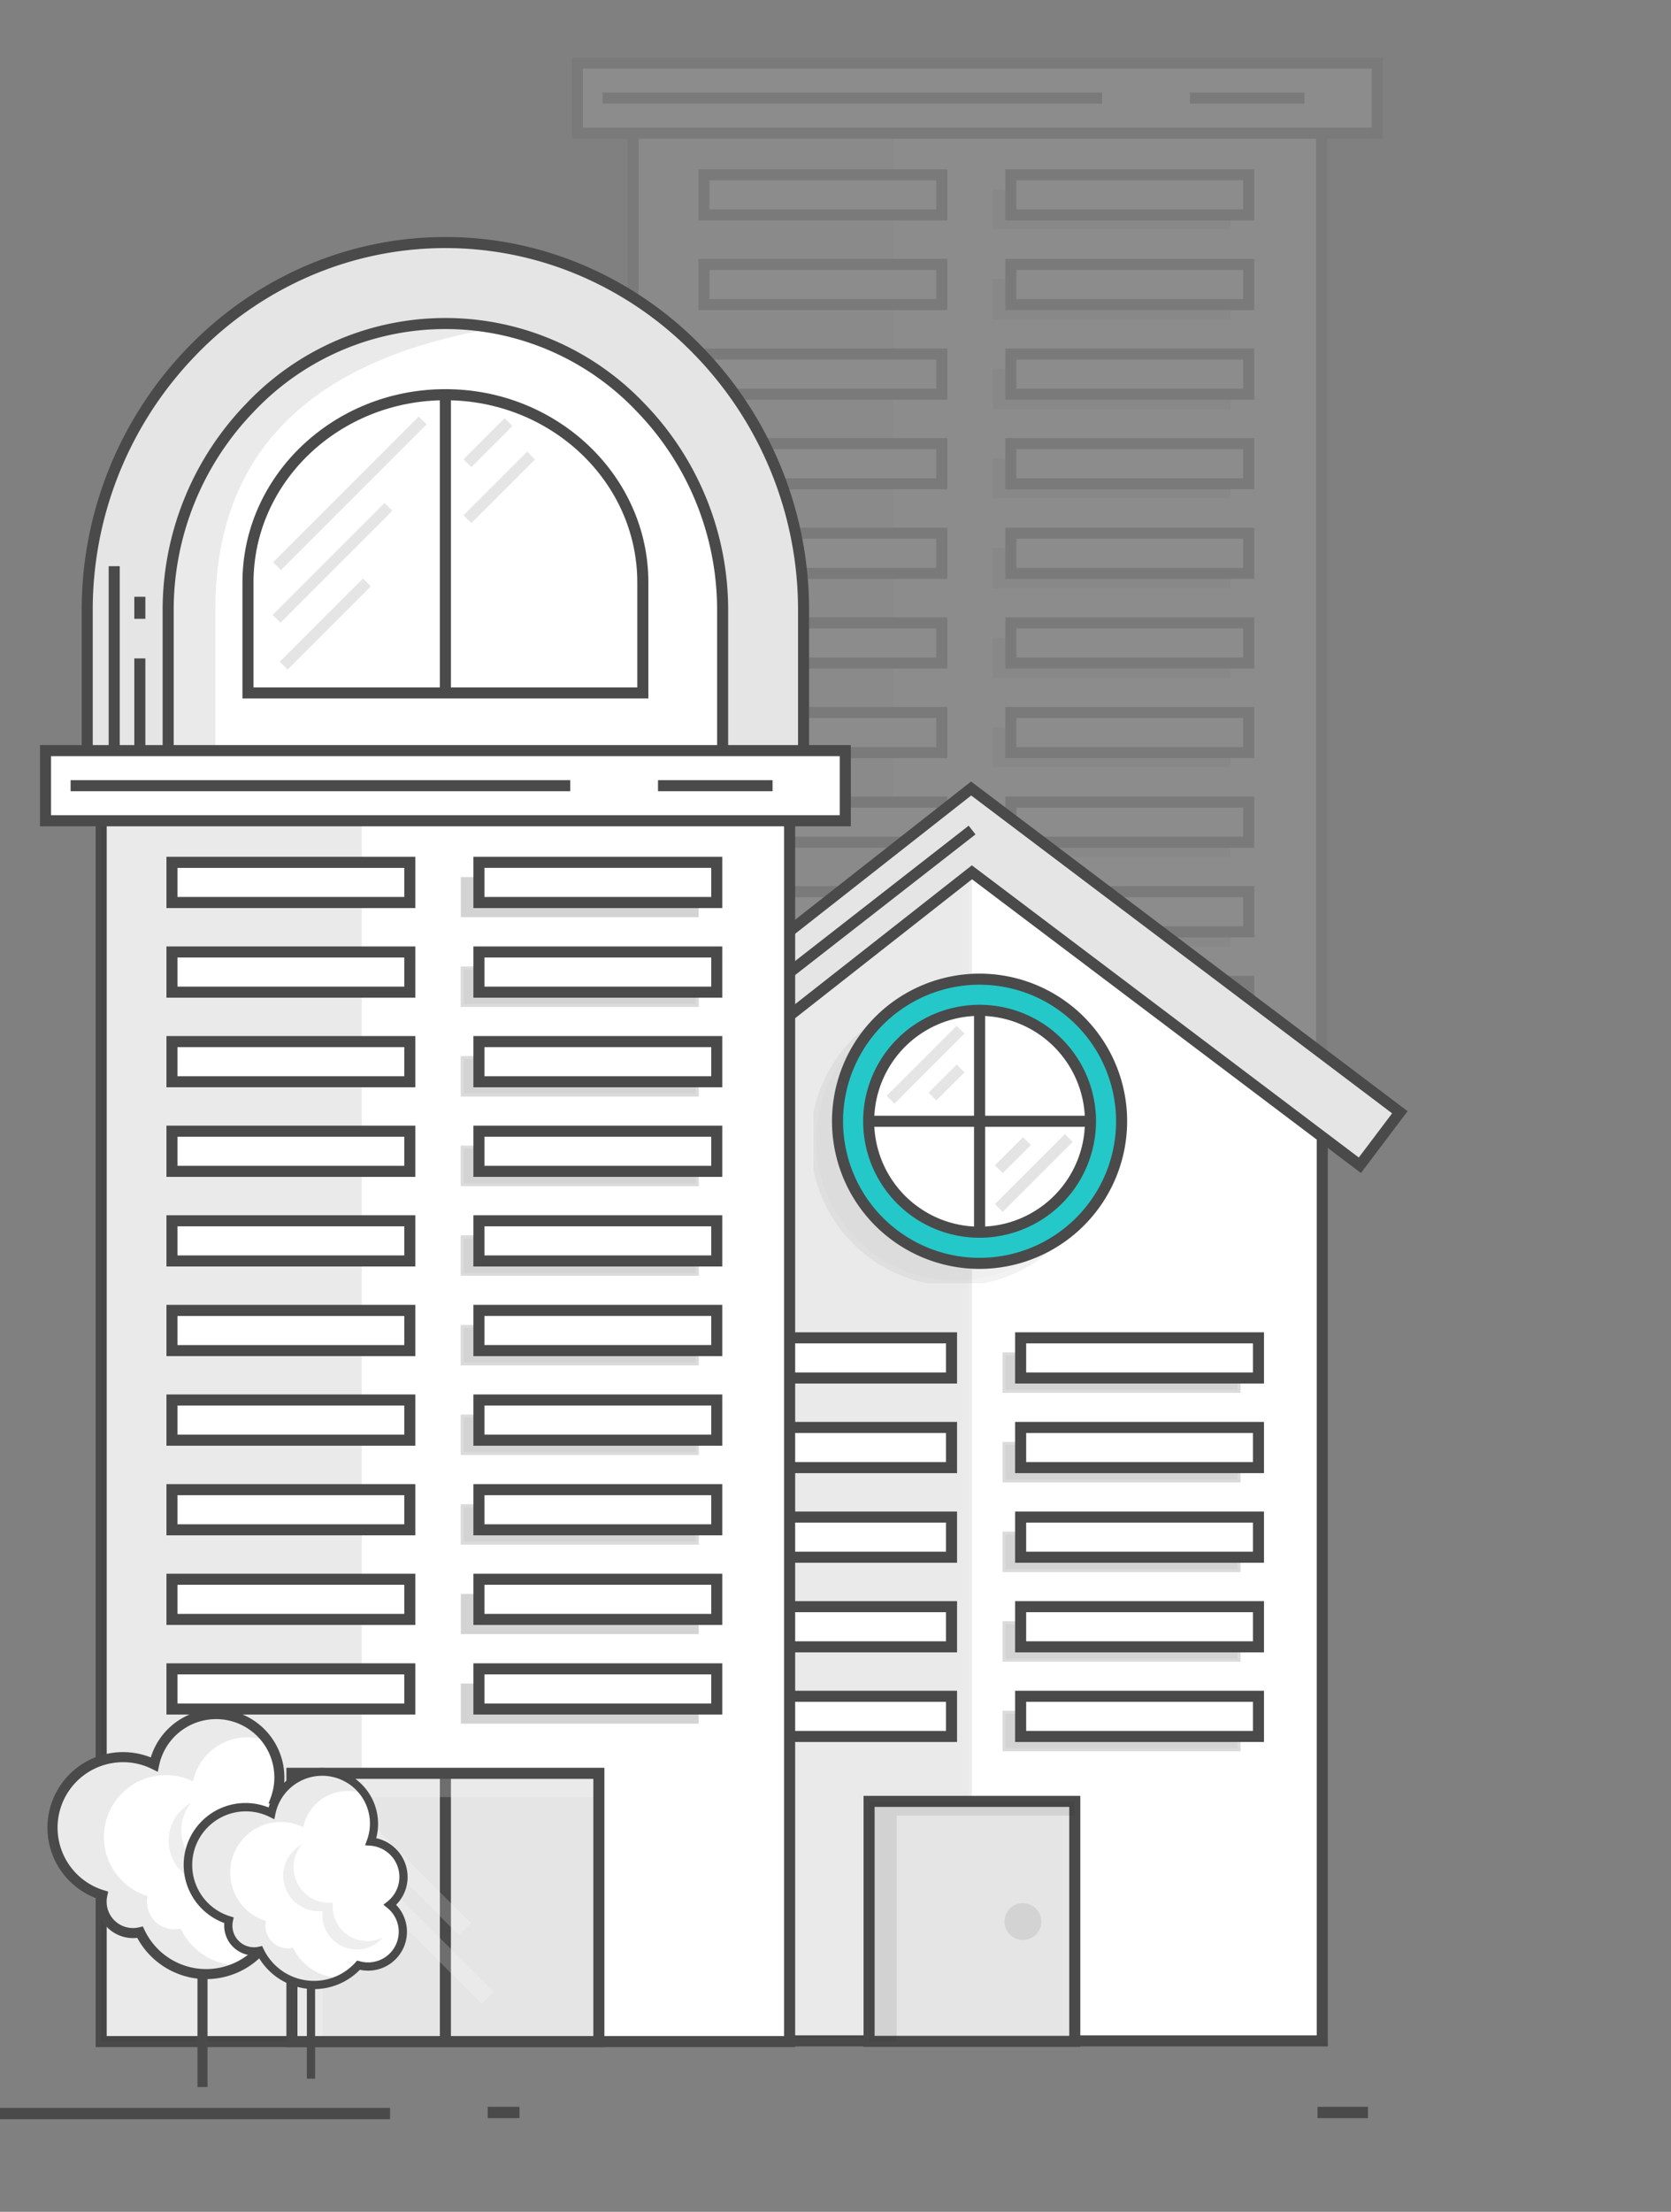 <svg xmlns="http://www.w3.org/2000/svg" xmlns:xlink="http://www.w3.org/1999/xlink" width="434" height="574.224" viewBox="0 0 434 574.224">
  <rect x="0" y="0" width="434" height="574.224" fill="#808080" stroke="none"/>
  <defs>
    <clipPath id="clip-path">
      <rect id="Rectangle_26877" data-name="Rectangle 26877" width="234.698" height="361.508" transform="translate(31 117.712)" fill="none" stroke="#4a4a4a" stroke-width="1.5"/>
    </clipPath>
    <clipPath id="clip-path-2">
      <rect id="Rectangle_26889" data-name="Rectangle 26889" width="223.698" height="362.508" transform="translate(37 117.712)" fill="none" stroke="#4a4a4a" stroke-width="1.5"/>
    </clipPath>
    <clipPath id="clip-path-3">
      <rect id="Rectangle_26976" data-name="Rectangle 26976" width="225.8" height="367.708" transform="translate(33 125.676)" fill="none"/>
    </clipPath>
    <clipPath id="clip-path-4">
      <rect id="Rectangle_26913" data-name="Rectangle 26913" width="67.697" height="322.026" fill="none"/>
    </clipPath>
    <clipPath id="clip-path-5">
      <rect id="Rectangle_26916" data-name="Rectangle 26916" width="61.771" height="10.429" fill="none"/>
    </clipPath>
    <clipPath id="clip-path-6">
      <rect id="Rectangle_26918" data-name="Rectangle 26918" width="61.771" height="10.43" fill="none" stroke="#4a4a4a" stroke-width="1.5"/>
    </clipPath>
    <clipPath id="clip-path-7">
      <rect id="Rectangle_26920" data-name="Rectangle 26920" width="61.771" height="10.429" fill="none" stroke="#4a4a4a" stroke-width="1.5"/>
    </clipPath>
    <clipPath id="clip-path-14">
      <rect id="Rectangle_26934" data-name="Rectangle 26934" width="61.771" height="10.428" fill="none"/>
    </clipPath>
    <clipPath id="clip-path-15">
      <rect id="Rectangle_26956" data-name="Rectangle 26956" width="79.719" height="69.642" fill="none" stroke="#4a4a4a" stroke-width="1.5"/>
    </clipPath>
    <clipPath id="clip-path-16">
      <rect id="Rectangle_26877-2" data-name="Rectangle 26877" width="365.588" height="493.22" transform="translate(32.109)" fill="none" stroke="#4a4a4a" stroke-width="1.5"/>
    </clipPath>
    <clipPath id="clip-path-17">
      <rect id="Rectangle_26876" data-name="Rectangle 26876" width="57.981" height="303.385" fill="none" stroke="#4a4a4a" stroke-width="1.5"/>
    </clipPath>
    <clipPath id="clip-path-19">
      <rect id="Rectangle_26880" data-name="Rectangle 26880" width="61.77" height="10.429" fill="none" stroke="#4a4a4a" stroke-width="1.5"/>
    </clipPath>
    <clipPath id="clip-path-24">
      <rect id="Rectangle_26976-2" data-name="Rectangle 26976" width="424.69" height="505.064" transform="translate(32.109)" fill="none"/>
    </clipPath>
    <clipPath id="clip-path-25">
      <rect id="Rectangle_26902" data-name="Rectangle 26902" width="73.78" height="73.781" fill="none" stroke="#4a4a4a" stroke-width="1.5"/>
    </clipPath>
    <clipPath id="clip-path-26">
      <rect id="Rectangle_26910" data-name="Rectangle 26910" width="9.55" height="9.55" fill="none"/>
    </clipPath>
    <clipPath id="clip-path-27">
      <rect id="Rectangle_26911" data-name="Rectangle 26911" width="53.43" height="62.303" fill="none"/>
    </clipPath>
    <clipPath id="clip-path-40">
      <rect id="Rectangle_26957" data-name="Rectangle 26957" width="97.453" height="115.699" fill="none"/>
    </clipPath>
    <clipPath id="clip-path-41">
      <rect id="Rectangle_26974" data-name="Rectangle 26974" width="56.015" height="67.511" fill="none"/>
    </clipPath>
    <clipPath id="clip-path-42">
      <rect id="Rectangle_26975" data-name="Rectangle 26975" width="31.724" height="33.28" fill="none"/>
    </clipPath>
    <clipPath id="clip-path-43">
      <rect id="Rectangle_26974-2" data-name="Rectangle 26974" width="45.901" height="55.321" fill="none"/>
    </clipPath>
    <clipPath id="clip-path-44">
      <rect id="Rectangle_26975-2" data-name="Rectangle 26975" width="25.996" height="27.271" fill="none"/>
    </clipPath>
  </defs>
  <g id="Left-img" transform="translate(0 -135.25)">
    <g id="House-1" transform="translate(110.698 19.25)" opacity="0.1">
      <g id="Group_84554" data-name="Group 84554">
        <rect id="Rectangle_26900" data-name="Rectangle 26900" width="19.649" height="2.873" transform="matrix(0.789, -0.615, 0.615, 0.789, 191.313, 223.854)" fill="#272425" stroke="#4a4a4a" stroke-width="1.5"/>
        <path id="Path_170793" data-name="Path 170793" d="M0,0H178.813V322.026H0Z" transform="translate(53.739 145.501)" fill="#fff" stroke="#4a4a4a" stroke-width="1.5"/>
        <path id="Path_170740" data-name="Path 170740" d="M231.143,450.852H49.457v-324.9H231.143ZM52.33,447.978H228.27V128.824H52.33Z" transform="translate(2.846 18.112)" fill="#4a4a4a"/>
        <g id="Group_84144" data-name="Group 84144" transform="translate(-4.644 -8.926)">
          <g id="Group_84143" data-name="Group 84143" clip-path="url(#clip-path-3)">
            <g id="Group_84100" data-name="Group 84100" transform="translate(58.383 154.427)" opacity="0.096">
              <g id="Group_84099" data-name="Group 84099">
                <g id="Group_84098" data-name="Group 84098" clip-path="url(#clip-path-4)">
                  <rect id="Rectangle_26912" data-name="Rectangle 26912" width="67.698" height="322.026" transform="translate(0)" fill="#272425"/>
                </g>
              </g>
            </g>
            <rect id="Rectangle_26914" data-name="Rectangle 26914" width="61.77" height="10.429" transform="translate(76.778 170.308)" fill="#fff" stroke="#4a4a4a" stroke-width="1.5"/>
            <path id="Path_170749" data-name="Path 170749" d="M130.075,153.046H65.431v-13.3h64.644ZM68.3,150.174h58.9v-7.556H68.3Z" transform="translate(9.909 29.126)" fill="#4a4a4a"/>
            <g id="Group_84103" data-name="Group 84103" transform="translate(151.8 174.119)" opacity="0.2">
              <g id="Group_84102" data-name="Group 84102">
                <g id="Group_84101" data-name="Group 84101" clip-path="url(#clip-path-5)">
                  <rect id="Rectangle_26915" data-name="Rectangle 26915" width="61.77" height="10.429" transform="translate(0.001)" fill="#272425"/>
                </g>
              </g>
            </g>
            <g id="Group_84106" data-name="Group 84106" transform="translate(151.8 197.382)" opacity="0.2">
              <g id="Group_84105" data-name="Group 84105">
                <g id="Group_84104" data-name="Group 84104" clip-path="url(#clip-path-6)">
                  <rect id="Rectangle_26917" data-name="Rectangle 26917" width="61.77" height="10.429" transform="translate(0.001 0.001)" fill="#272425" stroke="#4a4a4a" stroke-width="1.5"/>
                </g>
              </g>
            </g>
            <g id="Group_84109" data-name="Group 84109" transform="translate(151.8 220.647)" opacity="0.2">
              <g id="Group_84108" data-name="Group 84108">
                <g id="Group_84107" data-name="Group 84107" clip-path="url(#clip-path-7)">
                  <rect id="Rectangle_26919" data-name="Rectangle 26919" width="61.77" height="10.429" transform="translate(0.001)" fill="#272425" stroke="#4a4a4a" stroke-width="1.5"/>
                </g>
              </g>
            </g>
            <g id="Group_84112" data-name="Group 84112" transform="translate(151.8 243.912)" opacity="0.2">
              <g id="Group_84111" data-name="Group 84111">
                <g id="Group_84110" data-name="Group 84110" clip-path="url(#clip-path-7)">
                  <rect id="Rectangle_26921" data-name="Rectangle 26921" width="61.77" height="10.429" transform="translate(0.001)" fill="#272425" stroke="#4a4a4a" stroke-width="1.5"/>
                </g>
              </g>
            </g>
            <g id="Group_84115" data-name="Group 84115" transform="translate(151.8 267.176)" opacity="0.2">
              <g id="Group_84114" data-name="Group 84114">
                <g id="Group_84113" data-name="Group 84113" clip-path="url(#clip-path-7)">
                  <rect id="Rectangle_26923" data-name="Rectangle 26923" width="61.77" height="10.429" transform="translate(0.001 0)" fill="#272425" stroke="#4a4a4a" stroke-width="1.5"/>
                </g>
              </g>
            </g>
            <g id="Group_84118" data-name="Group 84118" transform="translate(151.8 290.441)" opacity="0.2">
              <g id="Group_84117" data-name="Group 84117">
                <g id="Group_84116" data-name="Group 84116" clip-path="url(#clip-path-7)">
                  <rect id="Rectangle_26925" data-name="Rectangle 26925" width="61.77" height="10.429" transform="translate(0.001 0)" fill="#272425" stroke="#4a4a4a" stroke-width="1.5"/>
                </g>
              </g>
            </g>
            <g id="Group_84121" data-name="Group 84121" transform="translate(151.8 313.704)" opacity="0.2">
              <g id="Group_84120" data-name="Group 84120">
                <g id="Group_84119" data-name="Group 84119" clip-path="url(#clip-path-7)">
                  <rect id="Rectangle_26927" data-name="Rectangle 26927" width="61.77" height="10.429" transform="translate(0.001)" fill="#272425" stroke="#4a4a4a" stroke-width="1.5"/>
                </g>
              </g>
            </g>
            <g id="Group_84124" data-name="Group 84124" transform="translate(151.8 336.968)" opacity="0.2">
              <g id="Group_84123" data-name="Group 84123">
                <g id="Group_84122" data-name="Group 84122" clip-path="url(#clip-path-6)">
                  <rect id="Rectangle_26929" data-name="Rectangle 26929" width="61.77" height="10.429" transform="translate(0.001 0.001)" fill="#272425" stroke="#4a4a4a" stroke-width="1.5"/>
                </g>
              </g>
            </g>
            <g id="Group_84127" data-name="Group 84127" transform="translate(151.8 360.233)" opacity="0.2">
              <g id="Group_84126" data-name="Group 84126">
                <g id="Group_84125" data-name="Group 84125" clip-path="url(#clip-path-5)">
                  <rect id="Rectangle_26931" data-name="Rectangle 26931" width="61.77" height="10.429" transform="translate(0.001)" fill="#272425"/>
                </g>
              </g>
            </g>
            <g id="Group_84130" data-name="Group 84130" transform="translate(151.8 383.498)" opacity="0.2">
              <g id="Group_84129" data-name="Group 84129">
                <g id="Group_84128" data-name="Group 84128" clip-path="url(#clip-path-14)">
                  <rect id="Rectangle_26933" data-name="Rectangle 26933" width="61.77" height="10.429" transform="translate(0.001)" fill="#272425"/>
                </g>
              </g>
            </g>
            <rect id="Rectangle_26935" data-name="Rectangle 26935" width="61.77" height="10.429" transform="translate(156.496 170.308)" fill="#fff" stroke="#4a4a4a" stroke-width="1.5"/>
            <path id="Path_170750" data-name="Path 170750" d="M199.309,153.046H134.665v-13.3h64.644Zm-61.77-2.873h58.9v-7.556h-58.9Z" transform="translate(20.394 29.126)" fill="#4a4a4a"/>
            <rect id="Rectangle_26936" data-name="Rectangle 26936" width="61.77" height="10.429" transform="translate(76.778 193.572)" fill="#fff" stroke="#4a4a4a" stroke-width="1.5"/>
            <path id="Path_170751" data-name="Path 170751" d="M130.075,173.252H65.431v-13.3h64.644ZM68.3,170.379h58.9v-7.556H68.3Z" transform="translate(9.909 32.186)" fill="#4a4a4a"/>
            <rect id="Rectangle_26937" data-name="Rectangle 26937" width="61.77" height="10.429" transform="translate(156.496 193.572)" fill="#fff"/>
            <path id="Path_170752" data-name="Path 170752" d="M199.309,173.252H134.665v-13.3h64.644Zm-61.77-2.873h58.9v-7.556h-58.9Z" transform="translate(20.394 32.186)" fill="#4a4a4a"/>
            <rect id="Rectangle_26938" data-name="Rectangle 26938" width="61.77" height="10.429" transform="translate(76.778 216.837)" fill="#fff"/>
            <path id="Path_170753" data-name="Path 170753" d="M130.075,193.455H65.431v-13.3h64.644ZM68.3,190.583h58.9v-7.556H68.3Z" transform="translate(9.909 35.246)" fill="#4a4a4a"/>
            <rect id="Rectangle_26939" data-name="Rectangle 26939" width="61.77" height="10.429" transform="translate(156.496 216.837)" fill="#fff"/>
            <path id="Path_170754" data-name="Path 170754" d="M199.309,193.455H134.665v-13.3h64.644Zm-61.77-2.873h58.9v-7.556h-58.9Z" transform="translate(20.394 35.246)" fill="#4a4a4a"/>
            <rect id="Rectangle_26940" data-name="Rectangle 26940" width="61.77" height="10.429" transform="translate(76.778 240.101)" fill="#fff"/>
            <path id="Path_170755" data-name="Path 170755" d="M130.075,213.66H65.431v-13.3h64.644ZM68.3,210.788h58.9v-7.556H68.3Z" transform="translate(9.909 38.306)" fill="#4a4a4a"/>
            <rect id="Rectangle_26941" data-name="Rectangle 26941" width="61.77" height="10.429" transform="translate(156.496 240.101)" fill="#fff"/>
            <path id="Path_170756" data-name="Path 170756" d="M199.309,213.66H134.665v-13.3h64.644Zm-61.77-2.873h58.9v-7.556h-58.9Z" transform="translate(20.394 38.306)" fill="#4a4a4a"/>
            <rect id="Rectangle_26942" data-name="Rectangle 26942" width="61.77" height="10.429" transform="translate(76.778 263.366)" fill="#fff"/>
            <path id="Path_170757" data-name="Path 170757" d="M130.075,233.864H65.431v-13.3h64.644ZM68.3,230.992h58.9v-7.556H68.3Z" transform="translate(9.909 41.366)" fill="#4a4a4a"/>
            <rect id="Rectangle_26943" data-name="Rectangle 26943" width="61.77" height="10.429" transform="translate(156.496 263.366)" fill="#fff"/>
            <path id="Path_170758" data-name="Path 170758" d="M199.309,233.864H134.665v-13.3h64.644Zm-61.77-2.873h58.9v-7.556h-58.9Z" transform="translate(20.394 41.366)" fill="#4a4a4a"/>
            <rect id="Rectangle_26944" data-name="Rectangle 26944" width="61.77" height="10.429" transform="translate(76.778 286.629)" fill="#fff"/>
            <path id="Path_170759" data-name="Path 170759" d="M130.075,254.069H65.431v-13.3h64.644ZM68.3,251.2h58.9v-7.556H68.3Z" transform="translate(9.909 44.426)" fill="#4a4a4a"/>
            <rect id="Rectangle_26945" data-name="Rectangle 26945" width="61.77" height="10.429" transform="translate(156.496 286.629)" fill="#fff"/>
            <path id="Path_170760" data-name="Path 170760" d="M199.309,254.069H134.665v-13.3h64.644Zm-61.77-2.873h58.9v-7.556h-58.9Z" transform="translate(20.394 44.426)" fill="#4a4a4a"/>
            <rect id="Rectangle_26946" data-name="Rectangle 26946" width="61.77" height="10.429" transform="translate(76.778 309.894)" fill="#fff"/>
            <path id="Path_170761" data-name="Path 170761" d="M130.075,274.273H65.431v-13.3h64.644ZM68.3,271.4h58.9v-7.556H68.3Z" transform="translate(9.909 47.485)" fill="#4a4a4a"/>
            <rect id="Rectangle_26947" data-name="Rectangle 26947" width="61.77" height="10.429" transform="translate(156.496 309.894)" fill="#fff"/>
            <path id="Path_170762" data-name="Path 170762" d="M199.309,274.273H134.665v-13.3h64.644Zm-61.77-2.873h58.9v-7.556h-58.9Z" transform="translate(20.394 47.485)" fill="#4a4a4a"/>
            <rect id="Rectangle_26948" data-name="Rectangle 26948" width="61.77" height="10.429" transform="translate(76.778 333.158)" fill="#fff"/>
            <path id="Path_170763" data-name="Path 170763" d="M130.075,294.478H65.431v-13.3h64.644ZM68.3,291.606h58.9V284.05H68.3Z" transform="translate(9.909 50.545)" fill="#4a4a4a"/>
            <rect id="Rectangle_26949" data-name="Rectangle 26949" width="61.77" height="10.429" transform="translate(156.496 333.158)" fill="#fff"/>
            <path id="Path_170764" data-name="Path 170764" d="M199.309,294.478H134.665v-13.3h64.644Zm-61.77-2.873h58.9V284.05h-58.9Z" transform="translate(20.394 50.545)" fill="#4a4a4a"/>
            <rect id="Rectangle_26950" data-name="Rectangle 26950" width="61.77" height="10.429" transform="translate(76.778 356.423)" fill="#fff"/>
            <path id="Path_170765" data-name="Path 170765" d="M130.075,314.683H65.431v-13.3h64.644ZM68.3,311.811h58.9v-7.556H68.3Z" transform="translate(9.909 53.605)" fill="#4a4a4a"/>
            <rect id="Rectangle_26951" data-name="Rectangle 26951" width="61.77" height="10.429" transform="translate(156.496 356.423)" fill="#fff"/>
            <path id="Path_170766" data-name="Path 170766" d="M199.309,314.683H134.665v-13.3h64.644Zm-61.77-2.873h58.9v-7.556h-58.9Z" transform="translate(20.394 53.605)" fill="#4a4a4a"/>
            <rect id="Rectangle_26952" data-name="Rectangle 26952" width="61.77" height="10.429" transform="translate(76.778 379.687)" fill="#fff" stroke="#4a4a4a" stroke-width="1.5"/>
            <path id="Path_170767" data-name="Path 170767" d="M130.075,334.888H65.431v-13.3h64.644ZM68.3,332.015h58.9v-7.556H68.3Z" transform="translate(9.909 56.665)" fill="#4a4a4a"/>
            <rect id="Rectangle_26953" data-name="Rectangle 26953" width="61.77" height="10.429" transform="translate(156.496 379.687)" fill="#fff" stroke="#4a4a4a" stroke-width="1.5"/>
            <path id="Path_170768" data-name="Path 170768" d="M199.309,334.888H134.665v-13.3h64.644Zm-61.77-2.873h58.9v-7.556h-58.9Z" transform="translate(20.394 56.665)" fill="#4a4a4a"/>
            <rect id="Rectangle_26954" data-name="Rectangle 26954" width="79.719" height="69.642" transform="translate(107.93 406.811)" fill="#e5e5e5" stroke="#4a4a4a" stroke-width="1.5"/>
            <rect id="Rectangle_26955" data-name="Rectangle 26955" width="2.873" height="69.642" transform="translate(146.354 406.811)" fill="#4a4a4a"/>
            <g id="Group_84133" data-name="Group 84133" transform="translate(107.93 406.811)" opacity="0.2">
              <g id="Group_84132" data-name="Group 84132">
                <g id="Group_84131" data-name="Group 84131" clip-path="url(#clip-path-15)">
                  <path id="Path_170769" data-name="Path 170769" d="M173.454,346.39H93.735v69.642h7.955V364.9l41.352,41.352,3.119-3.12L101.69,358.664V352.99L137.1,388.4l3.119-3.119L107.5,352.558h65.591Z" transform="translate(-93.735 -346.39)" fill="#fff"/>
                </g>
              </g>
            </g>
            <path id="Path_170770" data-name="Path 170770" d="M175.079,417.657H92.487V345.142h82.592Zm-79.718-2.874h76.846V348.015H95.361Z" transform="translate(14.006 60.232)" fill="#4a4a4a"/>
            <rect id="Rectangle_26958" data-name="Rectangle 26958" width="207.718" height="18.217" transform="translate(43.931 141.298)" fill="#fff" stroke="#4a4a4a" stroke-width="1.5"/>
            <path id="Path_170776" data-name="Path 170776" d="M247.5,135.64H36.906V114.55H247.5ZM39.778,132.767H244.624V117.422H39.778Z" transform="translate(5.589 25.311)" fill="#4a4a4a"/>
            <rect id="Rectangle_26965" data-name="Rectangle 26965" width="129.768" height="2.873" transform="translate(50.448 148.969)" fill="#4a4a4a"/>
            <rect id="Rectangle_26966" data-name="Rectangle 26966" width="29.753" height="2.873" transform="translate(203.008 148.97)" fill="#4a4a4a"/>
          </g>
        </g>
        <path id="Path_170783" data-name="Path 170783" d="M-40.311-8.354H183.7V352.72H-23.157Z" transform="translate(68.625 125.104)" fill="none"/>
      </g>
    </g>
    <g id="House-1-2" data-name="House-1" transform="translate(-27.465 197.748)">
      <g id="Group_84554-2" data-name="Group 84554">
        <path id="Path_170725" data-name="Path 170725" d="M349.121,448.049H174.468V200.812l85.6-67.024,89.05,67.024Z" transform="translate(21.778 19.299)" fill="#fff" stroke="#4a4a4a" stroke-width="1.5"/>
        <path id="Path_170726" data-name="Path 170726" d="M350.746,449.723H173.22V200.352l87.023-68.137,90.5,68.118ZM176.093,446.85H347.872V201.768l-87.595-65.932-84.184,65.913Z" transform="translate(21.589 19.06)" fill="#4a4a4a"/>
        <g id="Group_84071-2" data-name="Group 84071" transform="translate(-4.644 -0.962)">
          <g id="Group_84070-2" data-name="Group 84070" clip-path="url(#clip-path-16)">
            <g id="Group_84069" data-name="Group 84069" transform="translate(226.562 164.925)" opacity="0.098">
              <g id="Group_84068" data-name="Group 84068">
                <g id="Group_84067" data-name="Group 84067" clip-path="url(#clip-path-17)">
                  <path id="Path_170727" data-name="Path 170727" d="M254.745,143.233V446.618H196.764V187.182Z" transform="translate(-196.764 -143.233)" fill="#272425" stroke="#4a4a4a" stroke-width="1.5"/>
                </g>
              </g>
            </g>
          </g>
        </g>
        <path id="Path_170728" data-name="Path 170728" d="M362,222.15,261.241,146.094l-96.73,75.956-10.644-13.556,107.167-84.152,111.35,84.052Z" transform="translate(18.658 17.868)" fill="#e5e5e6" stroke="#4a4a4a" stroke-width="1.5"/>
        <path id="Path_170729" data-name="Path 170729" d="M156.148,208.975l105.167-82.581,109.321,82.519-8.653,11.464L261.489,144.52l-96.47,75.752Zm-4.033-.485,12.419,15.815,96.989-76.161L362.547,224.4l12.114-16.049L261.282,122.768Z" transform="translate(18.393 17.63)" fill="#4a4a4a"/>
        <rect id="Rectangle_26878" data-name="Rectangle 26878" width="61.77" height="10.429" transform="translate(212.828 284.824)" fill="#fff" stroke="#4a4a4a" stroke-width="1.5"/>
        <path id="Path_170730" data-name="Path 170730" d="M252.265,260.252H187.621v-13.3h64.644Zm-61.771-2.873h58.9v-7.556h-58.9Z" transform="translate(23.77 36.436)" fill="#4a4a4a"/>
        <g id="Group_84088-2" data-name="Group 84088" transform="translate(-4.644 -0.962)">
          <g id="Group_84087-2" data-name="Group 84087" clip-path="url(#clip-path-16)">
            <g id="Group_84074" data-name="Group 84074" transform="translate(292.495 289.597)" opacity="0.2">
              <g id="Group_84073" data-name="Group 84073">
                <g id="Group_84072" data-name="Group 84072" clip-path="url(#clip-path-19)">
                  <rect id="Rectangle_26879" data-name="Rectangle 26879" width="61.77" height="10.429" transform="translate(0 0)" fill="#272425" stroke="#4a4a4a" stroke-width="1.5"/>
                </g>
              </g>
            </g>
            <g id="Group_84077" data-name="Group 84077" transform="translate(292.495 312.861)" opacity="0.2">
              <g id="Group_84076" data-name="Group 84076">
                <g id="Group_84075" data-name="Group 84075" clip-path="url(#clip-path-19)">
                  <rect id="Rectangle_26881" data-name="Rectangle 26881" width="61.77" height="10.429" fill="#272425" stroke="#4a4a4a" stroke-width="1.5"/>
                </g>
              </g>
            </g>
            <g id="Group_84080" data-name="Group 84080" transform="translate(292.495 336.126)" opacity="0.2">
              <g id="Group_84079" data-name="Group 84079">
                <g id="Group_84078" data-name="Group 84078" clip-path="url(#clip-path-19)">
                  <rect id="Rectangle_26883" data-name="Rectangle 26883" width="61.77" height="10.429" fill="#272425" stroke="#4a4a4a" stroke-width="1.5"/>
                </g>
              </g>
            </g>
            <g id="Group_84083" data-name="Group 84083" transform="translate(292.495 359.389)" opacity="0.2">
              <g id="Group_84082" data-name="Group 84082">
                <g id="Group_84081" data-name="Group 84081" clip-path="url(#clip-path-19)">
                  <rect id="Rectangle_26885" data-name="Rectangle 26885" width="61.77" height="10.429" fill="#272425" stroke="#4a4a4a" stroke-width="1.5"/>
                </g>
              </g>
            </g>
            <g id="Group_84086" data-name="Group 84086" transform="translate(292.495 382.654)" opacity="0.2">
              <g id="Group_84085" data-name="Group 84085">
                <g id="Group_84084" data-name="Group 84084" clip-path="url(#clip-path-19)">
                  <rect id="Rectangle_26887" data-name="Rectangle 26887" width="61.77" height="10.429" transform="translate(0 0)" fill="#272425" stroke="#4a4a4a" stroke-width="1.5"/>
                </g>
              </g>
            </g>
          </g>
        </g>
        <rect id="Rectangle_26890" data-name="Rectangle 26890" width="61.77" height="10.429" transform="translate(292.547 284.824)" fill="#fff"/>
        <path id="Path_170731" data-name="Path 170731" d="M321.5,260.252H256.855v-13.3H321.5Zm-61.77-2.873h58.9v-7.556h-58.9Z" transform="translate(34.255 36.436)" fill="#4a4a4a"/>
        <rect id="Rectangle_26891" data-name="Rectangle 26891" width="61.77" height="10.429" transform="translate(212.828 308.088)" fill="#fff"/>
        <path id="Path_170732" data-name="Path 170732" d="M252.265,280.456H187.621v-13.3h64.644Zm-61.771-2.873h58.9v-7.556h-58.9Z" transform="translate(23.77 39.496)" fill="#4a4a4a"/>
        <rect id="Rectangle_26892" data-name="Rectangle 26892" width="61.77" height="10.429" transform="translate(292.547 308.088)" fill="#fff"/>
        <path id="Path_170733" data-name="Path 170733" d="M321.5,280.456H256.855v-13.3H321.5Zm-61.77-2.873h58.9v-7.556h-58.9Z" transform="translate(34.255 39.496)" fill="#4a4a4a"/>
        <rect id="Rectangle_26893" data-name="Rectangle 26893" width="61.77" height="10.429" transform="translate(212.828 331.353)" fill="#fff"/>
        <path id="Path_170734" data-name="Path 170734" d="M252.265,300.661H187.621v-13.3h64.644Zm-61.771-2.873h58.9v-7.556h-58.9Z" transform="translate(23.77 42.556)" fill="#4a4a4a"/>
        <rect id="Rectangle_26894" data-name="Rectangle 26894" width="61.77" height="10.429" transform="translate(292.547 331.353)" fill="#fff"/>
        <path id="Path_170735" data-name="Path 170735" d="M321.5,300.661H256.855v-13.3H321.5Zm-61.77-2.873h58.9v-7.556h-58.9Z" transform="translate(34.255 42.556)" fill="#4a4a4a"/>
        <rect id="Rectangle_26895" data-name="Rectangle 26895" width="61.77" height="10.429" transform="translate(212.828 354.617)" fill="#fff"/>
        <path id="Path_170736" data-name="Path 170736" d="M252.265,320.866H187.621v-13.3h64.644Zm-61.771-2.873h58.9v-7.556h-58.9Z" transform="translate(23.77 45.616)" fill="#4a4a4a"/>
        <rect id="Rectangle_26896" data-name="Rectangle 26896" width="61.77" height="10.429" transform="translate(292.547 354.617)" fill="#fff"/>
        <path id="Path_170737" data-name="Path 170737" d="M321.5,320.866H256.855v-13.3H321.5Zm-61.77-2.873h58.9v-7.556h-58.9Z" transform="translate(34.255 45.616)" fill="#4a4a4a"/>
        <rect id="Rectangle_26897" data-name="Rectangle 26897" width="61.77" height="10.429" transform="translate(212.828 377.882)" fill="#fff"/>
        <path id="Path_170738" data-name="Path 170738" d="M252.265,341.07H187.621v-13.3h64.644ZM190.494,338.2h58.9v-7.556h-58.9Z" transform="translate(23.77 48.676)" fill="#4a4a4a"/>
        <rect id="Rectangle_26898" data-name="Rectangle 26898" width="61.77" height="10.429" transform="translate(292.547 377.882)" fill="#fff"/>
        <path id="Path_170739" data-name="Path 170739" d="M321.5,341.07H256.855v-13.3H321.5Zm-61.77-2.873h58.9v-7.556h-58.9Z" transform="translate(34.255 48.676)" fill="#4a4a4a"/>
        <rect id="Rectangle_26899" data-name="Rectangle 26899" width="123.925" height="2.873" transform="matrix(0.789, -0.615, 0.615, 0.789, 181.279, 228.074)" fill="#4a4a4a"/>
        <rect id="Rectangle_26900-2" data-name="Rectangle 26900" width="19.649" height="2.873" transform="matrix(0.789, -0.615, 0.615, 0.789, 191.313, 223.854)" fill="#272425" stroke="#4a4a4a" stroke-width="1.5"/>
        <path id="Path_170793-2" data-name="Path 170793" d="M0,0H178.813V322.026H0Z" transform="translate(53.739 145.501)" fill="#fff" stroke="#4a4a4a" stroke-width="1.5"/>
        <path id="Path_170740-2" data-name="Path 170740" d="M231.143,450.852H49.457v-324.9H231.143ZM52.33,447.978H228.27V128.824H52.33Z" transform="translate(2.846 18.112)" fill="#4a4a4a"/>
        <g id="Group_84144-2" data-name="Group 84144" transform="translate(-4.644 -8.926)">
          <g id="Group_84143-2" data-name="Group 84143" clip-path="url(#clip-path-24)">
            <g id="Group_84091" data-name="Group 84091" transform="translate(243.402 205.784)" opacity="0.075">
              <g id="Group_84090" data-name="Group 84090">
                <g id="Group_84089" data-name="Group 84089" clip-path="url(#clip-path-25)">
                  <path id="Path_170741" data-name="Path 170741" d="M285.169,208.693a36.89,36.89,0,1,1-36.89-36.89,36.89,36.89,0,0,1,36.89,36.89" transform="translate(-211.389 -171.803)" fill="#272425" stroke="#4a4a4a" stroke-width="1.5"/>
                </g>
              </g>
            </g>
            <path id="Path_170742" data-name="Path 170742" d="M290.586,204.223a36.89,36.89,0,1,1-36.89-36.89,36.89,36.89,0,0,1,36.89,36.89" transform="translate(32.833 33.304)" fill="#24c8c9" stroke="#4a4a4a" stroke-width="1.5"/>
            <path id="Path_170743" data-name="Path 170743" d="M253.884,242.739a38.327,38.327,0,1,1,38.327-38.327,38.37,38.37,0,0,1-38.327,38.327m0-73.781a35.454,35.454,0,1,0,35.453,35.454,35.494,35.494,0,0,0-35.453-35.454" transform="translate(32.644 33.115)" fill="#4a4a4a"/>
            <path id="Path_170744" data-name="Path 170744" d="M281.436,203.159a28.8,28.8,0,1,1-28.8-28.8,28.8,28.8,0,0,1,28.8,28.8" transform="translate(33.897 34.368)" fill="#fff" stroke="#4a4a4a" stroke-width="1.5"/>
            <path id="Path_170745" data-name="Path 170745" d="M252.82,233.589a30.241,30.241,0,1,1,30.241-30.24,30.276,30.276,0,0,1-30.241,30.24m0-57.609a27.368,27.368,0,1,0,27.367,27.369A27.4,27.4,0,0,0,252.82,175.98" transform="translate(33.708 34.179)" fill="#4a4a4a"/>
            <rect id="Rectangle_26903" data-name="Rectangle 26903" width="57.609" height="2.873" transform="translate(257.724 236.09)" fill="#4a4a4a"/>
            <rect id="Rectangle_26904" data-name="Rectangle 26904" width="2.873" height="57.609" transform="translate(285.092 208.723)" fill="#4a4a4a"/>
            <rect id="Rectangle_26905" data-name="Rectangle 26905" width="25.703" height="2.872" transform="translate(262.4 230.911) rotate(-45)" fill="#e5e5e5"/>
            <rect id="Rectangle_26906" data-name="Rectangle 26906" width="10.327" height="2.872" transform="translate(273.273 230.099) rotate(-45)" fill="#e5e5e5"/>
            <rect id="Rectangle_26907" data-name="Rectangle 26907" width="25.703" height="2.872" transform="translate(290.512 259.023) rotate(-45)" fill="#e4e4e4"/>
            <rect id="Rectangle_26908" data-name="Rectangle 26908" width="10.327" height="2.872" transform="translate(290.512 248.961) rotate(-45)" fill="#e4e4e4"/>
            <rect id="Rectangle_26909" data-name="Rectangle 26909" width="53.43" height="62.303" transform="translate(257.829 414.149)" fill="#e5e5e5" stroke="#4a4a4a" stroke-width="1.5"/>
            <path id="Path_170746" data-name="Path 170746" d="M278.973,416.692h-56.3V351.516h56.3Zm-53.429-2.874H276.1v-59.43H225.544Z" transform="translate(33.722 61.143)" fill="#4a4a4a"/>
            <g id="Group_84094" data-name="Group 84094" transform="translate(293.006 440.526)" opacity="0.1">
              <g id="Group_84093" data-name="Group 84093">
                <g id="Group_84092" data-name="Group 84092" clip-path="url(#clip-path-26)">
                  <path id="Path_170747" data-name="Path 170747" d="M264.019,380.445a4.775,4.775,0,1,1-4.775-4.775,4.775,4.775,0,0,1,4.775,4.775" transform="translate(-254.469 -375.67)" fill="#272425"/>
                </g>
              </g>
            </g>
            <g id="Group_84097" data-name="Group 84097" transform="translate(257.829 414.149)" opacity="0.097">
              <g id="Group_84096" data-name="Group 84096">
                <g id="Group_84095" data-name="Group 84095" clip-path="url(#clip-path-27)">
                  <path id="Path_170748" data-name="Path 170748" d="M277.348,356.391H231.1v58.675h-7.182v-62.3h53.43Z" transform="translate(-223.918 -352.763)" fill="#272425"/>
                </g>
              </g>
            </g>
            <g id="Group_84100-2" data-name="Group 84100" transform="translate(58.383 154.427)" opacity="0.096">
              <g id="Group_84099-2" data-name="Group 84099">
                <g id="Group_84098-2" data-name="Group 84098" clip-path="url(#clip-path-4)">
                  <rect id="Rectangle_26912-2" data-name="Rectangle 26912" width="67.698" height="322.026" transform="translate(0)" fill="#272425"/>
                </g>
              </g>
            </g>
            <rect id="Rectangle_26914-2" data-name="Rectangle 26914" width="61.77" height="10.429" transform="translate(76.778 170.308)" fill="#fff" stroke="#4a4a4a" stroke-width="1.5"/>
            <path id="Path_170749-2" data-name="Path 170749" d="M130.075,153.046H65.431v-13.3h64.644ZM68.3,150.174h58.9v-7.556H68.3Z" transform="translate(9.909 29.126)" fill="#4a4a4a"/>
            <g id="Group_84103-2" data-name="Group 84103" transform="translate(151.8 174.119)" opacity="0.2">
              <g id="Group_84102-2" data-name="Group 84102">
                <g id="Group_84101-2" data-name="Group 84101" clip-path="url(#clip-path-5)">
                  <rect id="Rectangle_26915-2" data-name="Rectangle 26915" width="61.77" height="10.429" transform="translate(0.001)" fill="#272425"/>
                </g>
              </g>
            </g>
            <g id="Group_84106-2" data-name="Group 84106" transform="translate(151.8 197.382)" opacity="0.2">
              <g id="Group_84105-2" data-name="Group 84105">
                <g id="Group_84104-2" data-name="Group 84104" clip-path="url(#clip-path-6)">
                  <rect id="Rectangle_26917-2" data-name="Rectangle 26917" width="61.77" height="10.429" transform="translate(0.001 0.001)" fill="#272425" stroke="#4a4a4a" stroke-width="1.5"/>
                </g>
              </g>
            </g>
            <g id="Group_84109-2" data-name="Group 84109" transform="translate(151.8 220.647)" opacity="0.2">
              <g id="Group_84108-2" data-name="Group 84108">
                <g id="Group_84107-2" data-name="Group 84107" clip-path="url(#clip-path-7)">
                  <rect id="Rectangle_26919-2" data-name="Rectangle 26919" width="61.77" height="10.429" transform="translate(0.001)" fill="#272425" stroke="#4a4a4a" stroke-width="1.5"/>
                </g>
              </g>
            </g>
            <g id="Group_84112-2" data-name="Group 84112" transform="translate(151.8 243.912)" opacity="0.2">
              <g id="Group_84111-2" data-name="Group 84111">
                <g id="Group_84110-2" data-name="Group 84110" clip-path="url(#clip-path-7)">
                  <rect id="Rectangle_26921-2" data-name="Rectangle 26921" width="61.77" height="10.429" transform="translate(0.001)" fill="#272425" stroke="#4a4a4a" stroke-width="1.5"/>
                </g>
              </g>
            </g>
            <g id="Group_84115-2" data-name="Group 84115" transform="translate(151.8 267.176)" opacity="0.2">
              <g id="Group_84114-2" data-name="Group 84114">
                <g id="Group_84113-2" data-name="Group 84113" clip-path="url(#clip-path-7)">
                  <rect id="Rectangle_26923-2" data-name="Rectangle 26923" width="61.77" height="10.429" transform="translate(0.001 0)" fill="#272425" stroke="#4a4a4a" stroke-width="1.5"/>
                </g>
              </g>
            </g>
            <g id="Group_84118-2" data-name="Group 84118" transform="translate(151.8 290.441)" opacity="0.2">
              <g id="Group_84117-2" data-name="Group 84117">
                <g id="Group_84116-2" data-name="Group 84116" clip-path="url(#clip-path-7)">
                  <rect id="Rectangle_26925-2" data-name="Rectangle 26925" width="61.77" height="10.429" transform="translate(0.001 0)" fill="#272425" stroke="#4a4a4a" stroke-width="1.5"/>
                </g>
              </g>
            </g>
            <g id="Group_84121-2" data-name="Group 84121" transform="translate(151.8 313.704)" opacity="0.2">
              <g id="Group_84120-2" data-name="Group 84120">
                <g id="Group_84119-2" data-name="Group 84119" clip-path="url(#clip-path-7)">
                  <rect id="Rectangle_26927-2" data-name="Rectangle 26927" width="61.77" height="10.429" transform="translate(0.001)" fill="#272425" stroke="#4a4a4a" stroke-width="1.5"/>
                </g>
              </g>
            </g>
            <g id="Group_84124-2" data-name="Group 84124" transform="translate(151.8 336.968)" opacity="0.2">
              <g id="Group_84123-2" data-name="Group 84123">
                <g id="Group_84122-2" data-name="Group 84122" clip-path="url(#clip-path-6)">
                  <rect id="Rectangle_26929-2" data-name="Rectangle 26929" width="61.77" height="10.429" transform="translate(0.001 0.001)" fill="#272425" stroke="#4a4a4a" stroke-width="1.5"/>
                </g>
              </g>
            </g>
            <g id="Group_84127-2" data-name="Group 84127" transform="translate(151.8 360.233)" opacity="0.2">
              <g id="Group_84126-2" data-name="Group 84126">
                <g id="Group_84125-2" data-name="Group 84125" clip-path="url(#clip-path-5)">
                  <rect id="Rectangle_26931-2" data-name="Rectangle 26931" width="61.77" height="10.429" transform="translate(0.001)" fill="#272425"/>
                </g>
              </g>
            </g>
            <g id="Group_84130-2" data-name="Group 84130" transform="translate(151.8 383.498)" opacity="0.2">
              <g id="Group_84129-2" data-name="Group 84129">
                <g id="Group_84128-2" data-name="Group 84128" clip-path="url(#clip-path-14)">
                  <rect id="Rectangle_26933-2" data-name="Rectangle 26933" width="61.77" height="10.429" transform="translate(0.001)" fill="#272425"/>
                </g>
              </g>
            </g>
            <rect id="Rectangle_26935-2" data-name="Rectangle 26935" width="61.77" height="10.429" transform="translate(156.496 170.308)" fill="#fff" stroke="#4a4a4a" stroke-width="1.5"/>
            <path id="Path_170750-2" data-name="Path 170750" d="M199.309,153.046H134.665v-13.3h64.644Zm-61.77-2.873h58.9v-7.556h-58.9Z" transform="translate(20.394 29.126)" fill="#4a4a4a"/>
            <rect id="Rectangle_26936-2" data-name="Rectangle 26936" width="61.77" height="10.429" transform="translate(76.778 193.572)" fill="#fff" stroke="#4a4a4a" stroke-width="1.5"/>
            <path id="Path_170751-2" data-name="Path 170751" d="M130.075,173.252H65.431v-13.3h64.644ZM68.3,170.379h58.9v-7.556H68.3Z" transform="translate(9.909 32.186)" fill="#4a4a4a"/>
            <rect id="Rectangle_26937-2" data-name="Rectangle 26937" width="61.77" height="10.429" transform="translate(156.496 193.572)" fill="#fff"/>
            <path id="Path_170752-2" data-name="Path 170752" d="M199.309,173.252H134.665v-13.3h64.644Zm-61.77-2.873h58.9v-7.556h-58.9Z" transform="translate(20.394 32.186)" fill="#4a4a4a"/>
            <rect id="Rectangle_26938-2" data-name="Rectangle 26938" width="61.77" height="10.429" transform="translate(76.778 216.837)" fill="#fff"/>
            <path id="Path_170753-2" data-name="Path 170753" d="M130.075,193.455H65.431v-13.3h64.644ZM68.3,190.583h58.9v-7.556H68.3Z" transform="translate(9.909 35.246)" fill="#4a4a4a"/>
            <rect id="Rectangle_26939-2" data-name="Rectangle 26939" width="61.77" height="10.429" transform="translate(156.496 216.837)" fill="#fff"/>
            <path id="Path_170754-2" data-name="Path 170754" d="M199.309,193.455H134.665v-13.3h64.644Zm-61.77-2.873h58.9v-7.556h-58.9Z" transform="translate(20.394 35.246)" fill="#4a4a4a"/>
            <rect id="Rectangle_26940-2" data-name="Rectangle 26940" width="61.77" height="10.429" transform="translate(76.778 240.101)" fill="#fff"/>
            <path id="Path_170755-2" data-name="Path 170755" d="M130.075,213.66H65.431v-13.3h64.644ZM68.3,210.788h58.9v-7.556H68.3Z" transform="translate(9.909 38.306)" fill="#4a4a4a"/>
            <rect id="Rectangle_26941-2" data-name="Rectangle 26941" width="61.77" height="10.429" transform="translate(156.496 240.101)" fill="#fff"/>
            <path id="Path_170756-2" data-name="Path 170756" d="M199.309,213.66H134.665v-13.3h64.644Zm-61.77-2.873h58.9v-7.556h-58.9Z" transform="translate(20.394 38.306)" fill="#4a4a4a"/>
            <rect id="Rectangle_26942-2" data-name="Rectangle 26942" width="61.77" height="10.429" transform="translate(76.778 263.366)" fill="#fff"/>
            <path id="Path_170757-2" data-name="Path 170757" d="M130.075,233.864H65.431v-13.3h64.644ZM68.3,230.992h58.9v-7.556H68.3Z" transform="translate(9.909 41.366)" fill="#4a4a4a"/>
            <rect id="Rectangle_26943-2" data-name="Rectangle 26943" width="61.77" height="10.429" transform="translate(156.496 263.366)" fill="#fff"/>
            <path id="Path_170758-2" data-name="Path 170758" d="M199.309,233.864H134.665v-13.3h64.644Zm-61.77-2.873h58.9v-7.556h-58.9Z" transform="translate(20.394 41.366)" fill="#4a4a4a"/>
            <rect id="Rectangle_26944-2" data-name="Rectangle 26944" width="61.77" height="10.429" transform="translate(76.778 286.629)" fill="#fff"/>
            <path id="Path_170759-2" data-name="Path 170759" d="M130.075,254.069H65.431v-13.3h64.644ZM68.3,251.2h58.9v-7.556H68.3Z" transform="translate(9.909 44.426)" fill="#4a4a4a"/>
            <rect id="Rectangle_26945-2" data-name="Rectangle 26945" width="61.77" height="10.429" transform="translate(156.496 286.629)" fill="#fff"/>
            <path id="Path_170760-2" data-name="Path 170760" d="M199.309,254.069H134.665v-13.3h64.644Zm-61.77-2.873h58.9v-7.556h-58.9Z" transform="translate(20.394 44.426)" fill="#4a4a4a"/>
            <rect id="Rectangle_26946-2" data-name="Rectangle 26946" width="61.77" height="10.429" transform="translate(76.778 309.894)" fill="#fff"/>
            <path id="Path_170761-2" data-name="Path 170761" d="M130.075,274.273H65.431v-13.3h64.644ZM68.3,271.4h58.9v-7.556H68.3Z" transform="translate(9.909 47.485)" fill="#4a4a4a"/>
            <rect id="Rectangle_26947-2" data-name="Rectangle 26947" width="61.77" height="10.429" transform="translate(156.496 309.894)" fill="#fff"/>
            <path id="Path_170762-2" data-name="Path 170762" d="M199.309,274.273H134.665v-13.3h64.644Zm-61.77-2.873h58.9v-7.556h-58.9Z" transform="translate(20.394 47.485)" fill="#4a4a4a"/>
            <rect id="Rectangle_26948-2" data-name="Rectangle 26948" width="61.77" height="10.429" transform="translate(76.778 333.158)" fill="#fff"/>
            <path id="Path_170763-2" data-name="Path 170763" d="M130.075,294.478H65.431v-13.3h64.644ZM68.3,291.606h58.9V284.05H68.3Z" transform="translate(9.909 50.545)" fill="#4a4a4a"/>
            <rect id="Rectangle_26949-2" data-name="Rectangle 26949" width="61.77" height="10.429" transform="translate(156.496 333.158)" fill="#fff"/>
            <path id="Path_170764-2" data-name="Path 170764" d="M199.309,294.478H134.665v-13.3h64.644Zm-61.77-2.873h58.9V284.05h-58.9Z" transform="translate(20.394 50.545)" fill="#4a4a4a"/>
            <rect id="Rectangle_26950-2" data-name="Rectangle 26950" width="61.77" height="10.429" transform="translate(76.778 356.423)" fill="#fff"/>
            <path id="Path_170765-2" data-name="Path 170765" d="M130.075,314.683H65.431v-13.3h64.644ZM68.3,311.811h58.9v-7.556H68.3Z" transform="translate(9.909 53.605)" fill="#4a4a4a"/>
            <rect id="Rectangle_26951-2" data-name="Rectangle 26951" width="61.77" height="10.429" transform="translate(156.496 356.423)" fill="#fff"/>
            <path id="Path_170766-2" data-name="Path 170766" d="M199.309,314.683H134.665v-13.3h64.644Zm-61.77-2.873h58.9v-7.556h-58.9Z" transform="translate(20.394 53.605)" fill="#4a4a4a"/>
            <rect id="Rectangle_26952-2" data-name="Rectangle 26952" width="61.77" height="10.429" transform="translate(76.778 379.687)" fill="#fff" stroke="#4a4a4a" stroke-width="1.5"/>
            <path id="Path_170767-2" data-name="Path 170767" d="M130.075,334.888H65.431v-13.3h64.644ZM68.3,332.015h58.9v-7.556H68.3Z" transform="translate(9.909 56.665)" fill="#4a4a4a"/>
            <rect id="Rectangle_26953-2" data-name="Rectangle 26953" width="61.77" height="10.429" transform="translate(156.496 379.687)" fill="#fff" stroke="#4a4a4a" stroke-width="1.5"/>
            <path id="Path_170768-2" data-name="Path 170768" d="M199.309,334.888H134.665v-13.3h64.644Zm-61.77-2.873h58.9v-7.556h-58.9Z" transform="translate(20.394 56.665)" fill="#4a4a4a"/>
            <rect id="Rectangle_26954-2" data-name="Rectangle 26954" width="79.719" height="69.642" transform="translate(107.93 406.811)" fill="#e5e5e5" stroke="#4a4a4a" stroke-width="1.5"/>
            <rect id="Rectangle_26955-2" data-name="Rectangle 26955" width="2.873" height="69.642" transform="translate(146.354 406.811)" fill="#4a4a4a"/>
            <g id="Group_84133-2" data-name="Group 84133" transform="translate(107.93 406.811)" opacity="0.2">
              <g id="Group_84132-2" data-name="Group 84132">
                <g id="Group_84131-2" data-name="Group 84131" clip-path="url(#clip-path-15)">
                  <path id="Path_170769-2" data-name="Path 170769" d="M173.454,346.39H93.735v69.642h7.955V364.9l41.352,41.352,3.119-3.12L101.69,358.664V352.99L137.1,388.4l3.119-3.119L107.5,352.558h65.591Z" transform="translate(-93.735 -346.39)" fill="#fff"/>
                </g>
              </g>
            </g>
            <path id="Path_170770-2" data-name="Path 170770" d="M175.079,417.657H92.487V345.142h82.592Zm-79.718-2.874h76.846V348.015H95.361Z" transform="translate(14.006 60.232)" fill="#4a4a4a"/>
            <path id="Path_170771" data-name="Path 170771" d="M221.719,95.566c0-46.854-37.132-85.191-82.515-85.191S56.69,48.711,56.69,95.566v50.211H221.719Z" transform="translate(8.585 9.534)" fill="#fff" stroke="#4a4a4a" stroke-width="1.5"/>
            <path id="Path_170772" data-name="Path 170772" d="M223.345,147.4H55.442V95.755A87.417,87.417,0,0,1,80.085,34.589a81.8,81.8,0,0,1,118.616,0,87.413,87.413,0,0,1,24.644,61.166Zm-165.03-2.873H220.471V95.755a84.558,84.558,0,0,0-23.834-59.167,78.931,78.931,0,0,0-114.489,0A84.556,84.556,0,0,0,58.315,95.755Z" transform="translate(8.396 9.345)" fill="#272425" stroke="#4a4a4a" stroke-width="1.5"/>
            <g id="Group_84136" data-name="Group 84136" transform="translate(67.872 26.828)" opacity="0.1">
              <g id="Group_84135" data-name="Group 84135">
                <g id="Group_84134" data-name="Group 84134" clip-path="url(#clip-path-40)">
                  <path id="Path_170773" data-name="Path 170773" d="M79.113,94.212c0-39.964,23.626-64.1,70.38-72.662,1.969-.36,4.944-2.974,6.905-2.8-8.084-3.362-17.859-2.152-27.074-2.152-38.708,0-70.378,32.7-70.378,72.662v42.826H79.113Z" transform="translate(-58.945 -16.384)" fill="#272425"/>
                </g>
              </g>
            </g>
            <path id="Path_170774" data-name="Path 170774" d="M233.611,147.159h-21.02V96.948a75.535,75.535,0,0,0-21.276-52.854,69.862,69.862,0,0,0-101.456,0A75.531,75.531,0,0,0,68.581,96.948v50.211H47.563V96.948a96.441,96.441,0,0,1,27.2-67.478A93.067,93.067,0,0,1,104.326,8.854a90.232,90.232,0,0,1,72.521,0A93.084,93.084,0,0,1,206.413,29.47a96.441,96.441,0,0,1,27.2,67.478Z" transform="translate(7.203 8.152)" fill="#e5e5e6" stroke="#4a4a4a" stroke-width="1.5"/>
            <path id="Path_170775" data-name="Path 170775" d="M235.237,148.784H211.344V97.137a74.1,74.1,0,0,0-20.872-51.855,68.424,68.424,0,0,0-99.391,0A74.1,74.1,0,0,0,70.207,97.137v51.647H46.315V97.137a97.876,97.876,0,0,1,27.6-68.479,94.5,94.5,0,0,1,30.02-20.931,91.654,91.654,0,0,1,73.674,0,94.475,94.475,0,0,1,30.02,20.931,97.876,97.876,0,0,1,27.6,68.479Zm-21.02-2.873h18.147V97.137a95.015,95.015,0,0,0-26.794-66.48,91.629,91.629,0,0,0-29.11-20.3,88.783,88.783,0,0,0-71.368,0,91.585,91.585,0,0,0-29.11,20.3,95.011,95.011,0,0,0-26.8,66.48v48.774H67.335V97.137A76.96,76.96,0,0,1,89.017,43.283a71.3,71.3,0,0,1,103.517,0,76.955,76.955,0,0,1,21.683,53.854Z" transform="translate(7.014 7.963)" fill="#4a4a4a"/>
            <rect id="Rectangle_26958-2" data-name="Rectangle 26958" width="207.718" height="18.217" transform="translate(43.931 141.298)" fill="#fff" stroke="#4a4a4a" stroke-width="1.5"/>
            <path id="Path_170776-2" data-name="Path 170776" d="M247.5,135.64H36.906V114.55H247.5ZM39.778,132.767H244.624V117.422H39.778Z" transform="translate(5.589 25.311)" fill="#4a4a4a"/>
            <path id="Path_170777" data-name="Path 170777" d="M186.37,84.264c0-26.792-23.074-48.712-51.274-48.712S83.821,57.472,83.821,84.264v28.71H186.37Z" transform="translate(12.694 13.347)" fill="#fff" stroke="#4a4a4a" stroke-width="1.5"/>
            <path id="Path_170778" data-name="Path 170778" d="M188,114.6H82.574V84.452C82.574,56.8,106.22,34.3,135.285,34.3S188,56.8,188,84.452ZM85.447,111.726h99.676V84.452c0-26.067-22.358-47.275-49.838-47.275S85.447,58.384,85.447,84.452Z" transform="translate(12.505 13.158)" fill="#4a4a4a"/>
            <rect id="Rectangle_26959" data-name="Rectangle 26959" width="2.873" height="77.422" transform="translate(146.354 48.899)" fill="#4a4a4a"/>
            <rect id="Rectangle_26960" data-name="Rectangle 26960" width="53.508" height="2.872" transform="translate(103.029 92.404) rotate(-45)" fill="#e5e5e5"/>
            <rect id="Rectangle_26961" data-name="Rectangle 26961" width="15.079" height="2.872" transform="translate(152.501 65.657) rotate(-45)" fill="#e5e5e5"/>
            <rect id="Rectangle_26962" data-name="Rectangle 26962" width="41.121" height="2.872" transform="translate(102.912 106.067) rotate(-45)" fill="#e5e5e5"/>
            <rect id="Rectangle_26963" data-name="Rectangle 26963" width="23.361" height="2.872" transform="translate(152.501 80.196) rotate(-45)" fill="#e5e5e5"/>
            <rect id="Rectangle_26964" data-name="Rectangle 26964" width="30.552" height="2.872" transform="translate(104.781 118.212) rotate(-45)" fill="#e5e5e5"/>
            <rect id="Rectangle_26965-2" data-name="Rectangle 26965" width="129.768" height="2.873" transform="translate(50.448 148.969)" fill="#4a4a4a"/>
            <rect id="Rectangle_26966-2" data-name="Rectangle 26966" width="29.753" height="2.873" transform="translate(203.008 148.97)" fill="#4a4a4a"/>
            <rect id="Rectangle_26967" data-name="Rectangle 26967" width="2.873" height="47.878" transform="translate(60.336 93.42)" fill="#4a4a4a"/>
            <rect id="Rectangle_26968" data-name="Rectangle 26968" width="2.873" height="23.938" transform="translate(66.992 117.359)" fill="#4a4a4a"/>
            <rect id="Rectangle_26969" data-name="Rectangle 26969" width="2.873" height="5.723" transform="translate(66.992 101.36)" fill="#4a4a4a"/>
            <rect id="Rectangle_26970" data-name="Rectangle 26970" width="107.082" height="2.94" transform="translate(26.345 493.67)" fill="#4a4a4a"/>
            <rect id="Rectangle_26971" data-name="Rectangle 26971" width="8.259" height="2.94" transform="translate(158.777 493.383)" fill="#4a4a4a"/>
            <rect id="Rectangle_26972" data-name="Rectangle 26972" width="13.096" height="2.94" transform="translate(374.306 493.383)" fill="#4a4a4a"/>
            <g id="Group_84147" data-name="Group 84147" transform="translate(44.44 390.115)">
              <rect id="Rectangle_26977" data-name="Rectangle 26977" width="2.611" height="34.138" transform="translate(38.959 64.003)" fill="#4a4a4a"/>
              <path id="Path_170784" data-name="Path 170784" d="M65.248,357.282a11.225,11.225,0,0,0-6.074-20.01,16.433,16.433,0,1,0-31.52-8.994A18.3,18.3,0,1,0,14.186,362.19a8.147,8.147,0,0,0,9.8,9.657,19.012,19.012,0,0,0,31.288,4.587,11.021,11.021,0,0,0,9.976-19.151" transform="translate(0.058 -313.889)" fill="#fff"/>
              <g id="Group_84148" data-name="Group 84148" transform="translate(1.305 1.306)" opacity="0.096">
                <g id="Group_84138" data-name="Group 84138">
                  <g id="Group_84137" data-name="Group 84137" clip-path="url(#clip-path-41)">
                    <path id="Path_170780" data-name="Path 170780" d="M49.592,380.426a16.666,16.666,0,0,1-15.059-9.52,7.145,7.145,0,0,1-8.59-8.466,16.046,16.046,0,1,1,11.807-29.73A14.406,14.406,0,0,1,57.263,322.3a16.429,16.429,0,0,0-29.608,5.984A18.3,18.3,0,1,0,14.186,362.19a8.144,8.144,0,0,0,9.8,9.657,19.018,19.018,0,0,0,26.234,8.566c-.207.007-.416.013-.626.013" transform="translate(-1.247 -315.195)" fill="#272425"/>
                  </g>
                </g>
              </g>
              <path id="Path_170785" data-name="Path 170785" d="M41.22,384.07a20.428,20.428,0,0,1-17.906-10.716,9.279,9.279,0,0,1-1.1.066,9.465,9.465,0,0,1-9.455-9.455q0-.416.037-.829a19.611,19.611,0,1,1,14.038-36.621,17.739,17.739,0,0,1,34.107,9.742,12.6,12.6,0,0,1,9.954,12.263,12.457,12.457,0,0,1-3.644,8.834,12.325,12.325,0,0,1-11.491,20.587A20.354,20.354,0,0,1,41.22,384.07M24.772,370.4l.45.946a17.706,17.706,0,0,0,29.14,4.273l.545-.6.782.223a9.715,9.715,0,0,0,8.794-16.884l-1.264-1.029,1.279-1.009a9.92,9.92,0,0,0-5.365-17.685l-1.718-.132.592-1.618A15.127,15.127,0,1,0,28.991,328.6l-.342,1.654-1.515-.749a16.838,16.838,0,0,0-7.527-1.754A17,17,0,0,0,14.626,361l1.146.351-.252,1.172a6.84,6.84,0,0,0,8.23,8.11Z" transform="translate(0 -313.947)" fill="#4a4a4a"/>
              <g id="Group_84149" data-name="Group 84149" transform="translate(31.471 24.297)" opacity="0.08">
                <g id="Group_84141" data-name="Group 84141">
                  <g id="Group_84140" data-name="Group 84140" clip-path="url(#clip-path-42)">
                    <path id="Path_170782" data-name="Path 170782" d="M51.344,366.381a10.917,10.917,0,0,1-5.515-10.813,11.25,11.25,0,0,1-9.847-18.4,11.246,11.246,0,0,0,6.567,21.077,10.918,10.918,0,0,0,19.25,8.248,10.9,10.9,0,0,1-10.454-.11" transform="translate(-30.074 -337.165)" fill="#272425"/>
                  </g>
                </g>
              </g>
            </g>
            <g id="Group_84150" data-name="Group 84150" transform="translate(79.886 405.374)">
              <rect id="Rectangle_26977-2" data-name="Rectangle 26977" width="2.139" height="28.266" transform="translate(31.924 52.447)" fill="#4a4a4a"/>
              <path id="Path_170784-2" data-name="Path 170784" d="M53.692,349.683a9.2,9.2,0,0,0-4.977-16.4,13.465,13.465,0,1,0-25.829-7.37A15,15,0,1,0,11.85,353.7a6.676,6.676,0,0,0,8.029,7.913,15.58,15.58,0,0,0,25.639,3.758,9.031,9.031,0,0,0,8.175-15.693" transform="translate(-0.178 -314.125)" fill="#fff"/>
              <g id="Group_84148-2" data-name="Group 84148" transform="translate(1.07 1.07)" opacity="0.096">
                <g id="Group_84138-2" data-name="Group 84138">
                  <g id="Group_84137-2" data-name="Group 84137" clip-path="url(#clip-path-43)">
                    <path id="Path_170780-2" data-name="Path 170780" d="M40.863,368.648a13.657,13.657,0,0,1-12.34-7.8,5.855,5.855,0,0,1-7.039-6.937,13.149,13.149,0,1,1,9.675-24.362,11.8,11.8,0,0,1,15.989-8.535,13.463,13.463,0,0,0-24.262,4.9A15,15,0,1,0,11.85,353.7a6.673,6.673,0,0,0,8.029,7.913,15.584,15.584,0,0,0,21.5,7.02c-.17.006-.341.01-.513.01" transform="translate(-1.247 -315.195)" fill="#272425"/>
                  </g>
                </g>
              </g>
              <path id="Path_170785-2" data-name="Path 170785" d="M33.777,371.408A16.74,16.74,0,0,1,19.1,362.628a7.6,7.6,0,0,1-.9.054,7.756,7.756,0,0,1-7.748-7.748q0-.341.03-.679a16.07,16.07,0,1,1,11.5-30.008,14.536,14.536,0,0,1,27.949,7.983,10.322,10.322,0,0,1,8.157,10.049,10.208,10.208,0,0,1-2.986,7.239,10.1,10.1,0,0,1-9.416,16.87,16.679,16.679,0,0,1-11.912,5.021M20.3,360.205l.369.775a14.509,14.509,0,0,0,23.878,3.5l.447-.494.641.183a7.961,7.961,0,0,0,7.206-13.835l-1.036-.843,1.048-.827a8.129,8.129,0,0,0-4.4-14.492l-1.408-.108.485-1.326a12.4,12.4,0,1,0-23.776-6.785l-.28,1.356-1.242-.614a13.8,13.8,0,0,0-6.168-1.437A13.928,13.928,0,0,0,11.985,352.5l.939.287-.207.96a5.6,5.6,0,0,0,6.744,6.646Z" transform="translate(0 -313.947)" fill="#4a4a4a"/>
              <g id="Group_84149-2" data-name="Group 84149" transform="translate(25.789 19.91)" opacity="0.08">
                <g id="Group_84141-2" data-name="Group 84141">
                  <g id="Group_84140-2" data-name="Group 84140" clip-path="url(#clip-path-44)">
                    <path id="Path_170782-2" data-name="Path 170782" d="M47.5,361.106a8.946,8.946,0,0,1-4.519-8.861,9.218,9.218,0,0,1-8.069-15.079A9.216,9.216,0,0,0,40.3,354.437,8.946,8.946,0,0,0,56.07,361.2a8.936,8.936,0,0,1-8.566-.09" transform="translate(-30.074 -337.166)" fill="#272425"/>
                  </g>
                </g>
              </g>
            </g>
          </g>
        </g>
        <path id="Path_170783-2" data-name="Path 170783" d="M-40.311-8.354h434v520.08H-7.076Z" transform="translate(67.776)" fill="none"/>
      </g>
    </g>
  </g>
</svg>
